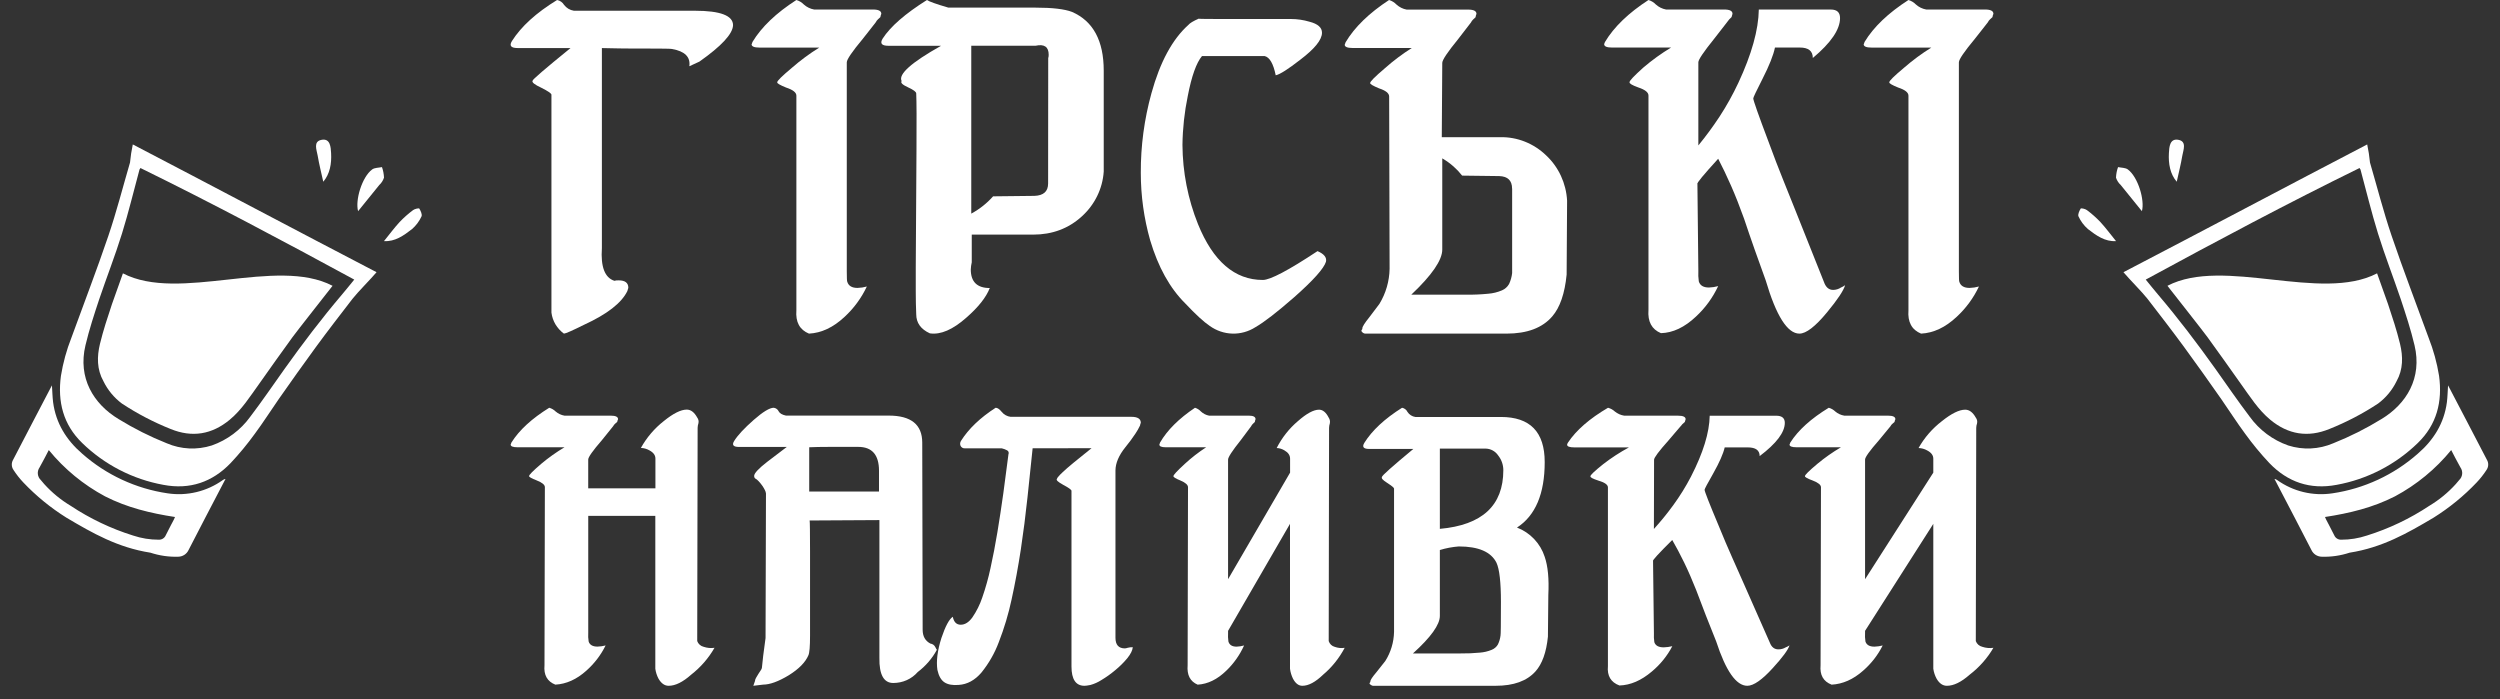 <svg width="118" height="33" viewBox="0 0 118 33" fill="none" xmlns="http://www.w3.org/2000/svg">
<rect x="0" y="0" width="118" height="33" fill="#333333" stroke="none"/>
<path d="M34.6 1.191C34.584 1.602 34.055 2.174 33.012 2.908L32.537 3.127C32.597 2.691 32.325 2.419 31.72 2.312C31.675 2.298 31.259 2.291 30.474 2.291H29.861C29.528 2.291 29.044 2.284 28.409 2.269V11.713C28.349 12.594 28.545 13.108 28.999 13.254C29.065 13.235 29.134 13.228 29.203 13.233C29.505 13.233 29.657 13.35 29.657 13.584C29.646 13.637 29.631 13.688 29.611 13.739C29.338 14.3 28.658 14.829 27.57 15.328C27.01 15.607 26.692 15.746 26.617 15.747C26.455 15.629 26.32 15.48 26.218 15.31C26.117 15.139 26.052 14.951 26.028 14.756V4.47C26.028 4.411 25.867 4.301 25.546 4.14C25.229 3.993 25.092 3.883 25.139 3.809C25.123 3.764 25.72 3.251 26.93 2.268H24.435C24.117 2.268 24.027 2.158 24.163 1.938C24.601 1.247 25.311 0.602 26.295 0C26.363 0.013 26.428 0.041 26.485 0.081C26.542 0.12 26.589 0.172 26.624 0.231C26.679 0.304 26.748 0.366 26.828 0.414C26.908 0.461 26.996 0.493 27.088 0.507H32.805C34.001 0.508 34.6 0.736 34.6 1.191Z" fill="white"/>
<path d="M41.554 0.808C41.519 0.844 41.483 0.878 41.444 0.909C41.398 0.95 41.361 0.999 41.334 1.055C41.261 1.146 41.173 1.257 41.07 1.393C40.967 1.528 40.85 1.679 40.717 1.841C40.218 2.441 39.968 2.808 39.968 2.942V12.804C39.968 13.119 39.976 13.281 39.991 13.298C40.049 13.493 40.211 13.59 40.475 13.59C40.624 13.586 40.772 13.563 40.915 13.523C40.658 14.068 40.299 14.556 39.858 14.961C39.329 15.455 38.771 15.717 38.184 15.747C37.743 15.567 37.545 15.2 37.589 14.646V4.515C37.589 4.366 37.427 4.238 37.104 4.133C36.811 4.014 36.671 3.931 36.686 3.886C36.671 3.826 36.906 3.594 37.391 3.189C37.791 2.841 38.219 2.525 38.669 2.246H35.849C35.599 2.246 35.474 2.193 35.474 2.088C35.474 2.104 35.489 2.067 35.519 1.977C35.944 1.273 36.634 0.614 37.589 0C37.722 0.039 37.844 0.112 37.942 0.213C38.079 0.336 38.247 0.417 38.426 0.449H41.202C41.466 0.449 41.598 0.516 41.598 0.652C41.577 0.702 41.562 0.754 41.554 0.808Z" fill="white"/>
<path d="M52.096 8.098C52.042 8.907 51.671 9.665 51.062 10.214C50.434 10.787 49.668 11.074 48.763 11.074H45.867V12.38C45.841 12.491 45.826 12.604 45.821 12.718C45.821 13.303 46.12 13.595 46.717 13.595C46.549 14.03 46.181 14.495 45.614 14.991C44.971 15.561 44.396 15.809 43.89 15.734C43.461 15.539 43.247 15.239 43.246 14.834C43.231 14.488 43.224 14.128 43.224 13.753V12.606C43.238 10.264 43.25 8.411 43.258 7.045C43.267 5.68 43.263 4.802 43.246 4.412C43.246 4.336 43.116 4.239 42.856 4.12C42.596 4.001 42.496 3.903 42.557 3.827C42.389 3.508 43.009 2.953 44.419 2.161H41.936C41.614 2.161 41.522 2.049 41.661 1.823C42.028 1.253 42.725 0.646 43.752 0C43.859 0.075 44.197 0.195 44.764 0.36H48.879C49.675 0.36 50.249 0.428 50.602 0.563C51.598 0.998 52.096 1.923 52.096 3.336V8.098ZM49.476 2.744C49.492 2.693 49.499 2.64 49.498 2.587C49.498 2.211 49.292 2.068 48.879 2.159H45.844V10.083C46.233 9.872 46.582 9.596 46.874 9.267L48.827 9.245C49.256 9.23 49.471 9.035 49.471 8.66L49.476 2.744Z" fill="white"/>
<path d="M62.586 12.353C62.488 12.671 61.992 13.226 61.099 14.017C60.274 14.738 59.659 15.213 59.254 15.444C58.928 15.652 58.549 15.758 58.165 15.746C57.782 15.735 57.41 15.607 57.095 15.38C56.815 15.192 56.431 14.839 55.943 14.32C55.216 13.6 54.664 12.605 54.287 11.338C53.994 10.306 53.846 9.236 53.846 8.161C53.84 6.888 54.01 5.621 54.349 4.398C54.754 2.929 55.334 1.856 56.089 1.178C56.159 1.091 56.327 0.991 56.592 0.875C56.481 0.89 56.785 0.897 57.504 0.897H60.93C61.228 0.897 61.525 0.941 61.811 1.026C62.202 1.127 62.398 1.3 62.398 1.545C62.398 1.877 62.055 2.302 61.371 2.82C60.798 3.267 60.412 3.512 60.214 3.554C60.102 3.003 59.927 2.701 59.69 2.646H56.734C56.469 2.963 56.245 3.59 56.064 4.526C55.907 5.287 55.822 6.061 55.812 6.838C55.82 8.122 56.069 9.392 56.545 10.578C57.257 12.335 58.278 13.214 59.606 13.214C59.955 13.214 60.815 12.761 62.187 11.853C62.495 11.986 62.631 12.152 62.586 12.353Z" fill="white"/>
<path d="M68.052 6.475H70.803C71.611 6.456 72.394 6.767 72.985 7.341C73.569 7.889 73.922 8.654 73.967 9.471L73.945 12.96C73.858 13.852 73.632 14.509 73.268 14.932C72.803 15.475 72.083 15.747 71.108 15.747H64.433C64.403 15.743 64.374 15.734 64.348 15.718C64.322 15.703 64.299 15.682 64.28 15.657C64.273 15.652 64.268 15.645 64.264 15.637C64.26 15.629 64.258 15.62 64.258 15.611C64.258 15.603 64.26 15.594 64.264 15.586C64.268 15.578 64.273 15.571 64.28 15.566C64.28 15.552 64.28 15.543 64.291 15.543C64.303 15.543 64.302 15.536 64.302 15.521V15.498C64.302 15.423 64.411 15.249 64.63 14.977L65.109 14.343C65.411 13.847 65.578 13.275 65.589 12.689L65.568 4.554C65.568 4.402 65.408 4.274 65.088 4.169C64.797 4.048 64.659 3.965 64.673 3.92C64.659 3.859 64.891 3.625 65.371 3.217C65.768 2.865 66.192 2.547 66.638 2.265H63.84C63.593 2.265 63.469 2.212 63.469 2.107C63.469 2.122 63.483 2.084 63.513 1.994C63.935 1.284 64.619 0.619 65.564 0C65.696 0.04 65.817 0.114 65.914 0.215C66.05 0.338 66.216 0.421 66.394 0.453H69.296C69.559 0.453 69.69 0.521 69.689 0.656C69.668 0.707 69.654 0.761 69.646 0.815C69.616 0.846 69.58 0.88 69.536 0.917C69.491 0.958 69.454 1.008 69.427 1.064C69.355 1.155 69.267 1.268 69.165 1.404C69.064 1.54 68.947 1.693 68.816 1.857C68.322 2.462 68.075 2.832 68.075 2.968L68.052 6.475ZM71.37 8.9C71.37 8.523 71.166 8.322 70.759 8.311L69.013 8.289C68.891 8.133 68.756 7.989 68.608 7.859C68.443 7.713 68.264 7.584 68.075 7.474V11.779C68.075 12.278 67.587 12.988 66.612 13.909H69.207C69.553 13.913 69.899 13.898 70.244 13.864C70.467 13.847 70.686 13.793 70.892 13.705C71.035 13.645 71.154 13.538 71.231 13.399C71.305 13.239 71.353 13.066 71.373 12.89V8.9H71.37Z" fill="white"/>
<path d="M80.162 6.864C80.515 6.434 80.846 5.985 81.153 5.519C81.49 5.004 81.791 4.464 82.053 3.904C82.68 2.558 83.001 1.407 83.016 0.45H86.414C86.705 0.45 86.85 0.584 86.85 0.853C86.85 1.392 86.422 2.02 85.565 2.737C85.565 2.409 85.361 2.244 84.954 2.244H83.778C83.705 2.603 83.509 3.097 83.189 3.724C82.899 4.296 82.754 4.599 82.754 4.644C82.754 4.734 82.993 5.414 83.473 6.685C83.719 7.358 83.952 7.963 84.17 8.502C84.389 9.04 84.578 9.512 84.737 9.916L86.088 13.303C86.175 13.556 86.32 13.684 86.524 13.684C86.655 13.683 86.783 13.644 86.894 13.571C86.963 13.543 87.029 13.505 87.09 13.46C87.017 13.714 86.734 14.14 86.24 14.738C85.685 15.411 85.249 15.747 84.933 15.747C84.367 15.747 83.836 14.91 83.342 13.235C83.168 12.757 82.994 12.271 82.819 11.777C82.645 11.284 82.478 10.797 82.319 10.319C82.115 9.751 81.912 9.235 81.708 8.771C81.504 8.308 81.301 7.882 81.098 7.493C80.402 8.255 80.075 8.651 80.118 8.682L80.162 12.786C80.153 12.951 80.16 13.116 80.183 13.28C80.241 13.475 80.401 13.571 80.662 13.571C80.81 13.567 80.956 13.544 81.098 13.504C80.843 14.048 80.488 14.536 80.052 14.94C79.515 15.448 78.963 15.71 78.396 15.725C77.961 15.545 77.765 15.179 77.808 14.626V4.509C77.808 4.36 77.648 4.233 77.329 4.128C77.038 4.023 76.9 3.941 76.915 3.881C76.901 3.822 77.119 3.59 77.569 3.186C77.979 2.836 78.416 2.521 78.875 2.244H76.087C75.84 2.244 75.717 2.191 75.717 2.086C75.726 2.047 75.741 2.009 75.76 1.974C76.181 1.271 76.864 0.613 77.808 0C77.94 0.039 78.06 0.112 78.156 0.212C78.292 0.335 78.458 0.416 78.636 0.449H81.381C81.643 0.449 81.774 0.515 81.774 0.651C81.763 0.704 81.749 0.756 81.73 0.807C81.647 0.879 81.574 0.962 81.512 1.054C81.44 1.144 81.353 1.256 81.251 1.391C81.149 1.526 81.032 1.677 80.902 1.839C80.408 2.452 80.162 2.819 80.162 2.938V6.864Z" fill="white"/>
<path d="M94.045 0.808C94.015 0.839 93.978 0.872 93.934 0.909C93.888 0.95 93.851 0.999 93.825 1.055C93.751 1.146 93.663 1.257 93.56 1.393C93.457 1.528 93.34 1.679 93.207 1.841C92.708 2.441 92.459 2.808 92.459 2.942V12.804C92.459 13.119 92.466 13.281 92.48 13.298C92.539 13.493 92.701 13.59 92.965 13.59C93.114 13.586 93.262 13.563 93.406 13.523C93.148 14.068 92.789 14.556 92.348 14.961C91.82 15.455 91.262 15.717 90.674 15.747C90.234 15.567 90.036 15.2 90.079 14.646V4.515C90.079 4.366 89.917 4.238 89.595 4.133C89.301 4.014 89.161 3.931 89.176 3.886C89.161 3.826 89.396 3.594 89.881 3.189C90.281 2.841 90.709 2.525 91.159 2.246H88.339C88.089 2.246 87.965 2.193 87.965 2.088C87.965 2.104 87.979 2.067 88.009 1.977C88.435 1.273 89.125 0.614 90.079 0C90.213 0.039 90.334 0.113 90.432 0.213C90.569 0.336 90.737 0.417 90.917 0.449H93.692C93.957 0.449 94.089 0.516 94.089 0.652C94.067 0.702 94.052 0.754 94.045 0.808Z" fill="white"/>
<path d="M29.132 19.913C29.106 19.939 29.074 19.966 29.036 19.997C28.997 20.031 28.964 20.072 28.94 20.118C28.877 20.194 28.802 20.287 28.713 20.4C28.624 20.514 28.521 20.636 28.41 20.776C27.979 21.273 27.764 21.578 27.764 21.689V23.05H30.936V21.647C30.936 21.485 30.84 21.356 30.649 21.255C30.528 21.186 30.39 21.147 30.25 21.143C30.521 20.653 30.889 20.221 31.333 19.873C31.776 19.514 32.136 19.334 32.415 19.333C32.606 19.333 32.771 19.458 32.909 19.709C32.938 19.747 32.958 19.791 32.968 19.837C32.978 19.884 32.977 19.932 32.966 19.978C32.943 20.048 32.93 20.12 32.928 20.194L32.909 30.259C32.932 30.325 32.972 30.384 33.026 30.432C33.078 30.479 33.142 30.513 33.212 30.529C33.377 30.585 33.553 30.602 33.725 30.576C33.445 31.065 33.071 31.495 32.624 31.844C32.231 32.194 31.877 32.369 31.561 32.369C31.369 32.369 31.212 32.257 31.082 32.034C31.004 31.887 30.953 31.728 30.931 31.564V24.35H27.765V29.868C27.756 30.005 27.762 30.142 27.784 30.278C27.834 30.439 27.975 30.52 28.202 30.52C28.331 30.516 28.46 30.498 28.585 30.465C28.363 30.916 28.053 31.321 27.674 31.657C27.218 32.067 26.731 32.286 26.212 32.315C25.829 32.165 25.659 31.86 25.7 31.401L25.718 22.994C25.718 22.883 25.591 22.777 25.336 22.677C25.081 22.576 24.96 22.508 24.975 22.472C24.962 22.422 25.151 22.23 25.544 21.894C25.889 21.604 26.257 21.342 26.645 21.111H24.424C24.209 21.111 24.102 21.068 24.102 20.981C24.102 20.993 24.114 20.962 24.14 20.887C24.506 20.302 25.101 19.756 25.924 19.246C26.039 19.279 26.143 19.34 26.227 19.423C26.346 19.525 26.49 19.593 26.645 19.619H28.831C29.059 19.619 29.173 19.675 29.173 19.787C29.154 19.827 29.14 19.87 29.132 19.913Z" fill="white"/>
<path d="M44.223 30.665C44.003 31.074 43.695 31.434 43.318 31.719C43.177 31.881 43 32.012 42.8 32.102C42.601 32.191 42.383 32.237 42.162 32.237C41.713 32.237 41.495 31.842 41.508 31.054V24.548L38.215 24.567C38.227 24.629 38.233 25.106 38.234 25.999V30.004C38.234 30.509 38.208 30.817 38.157 30.928C38.016 31.261 37.707 31.575 37.232 31.871C36.744 32.166 36.339 32.314 36.019 32.314L35.557 32.369L35.634 32.147C35.639 32.096 35.655 32.045 35.682 32C35.714 31.939 35.753 31.873 35.798 31.805L35.913 31.63C35.938 31.598 35.955 31.56 35.962 31.52C35.987 31.223 36.044 30.755 36.134 30.115L36.154 23.296C36.148 23.241 36.132 23.187 36.106 23.138C36.07 23.065 36.028 22.994 35.981 22.926C35.928 22.851 35.87 22.78 35.807 22.713C35.758 22.658 35.7 22.611 35.634 22.575C35.62 22.559 35.61 22.542 35.603 22.523C35.597 22.504 35.594 22.484 35.596 22.464C35.596 22.34 35.801 22.118 36.212 21.799L37.136 21.096H34.883C34.613 21.096 34.536 21.003 34.651 20.817C34.818 20.546 35.127 20.214 35.576 19.819C36.012 19.437 36.328 19.246 36.52 19.246C36.57 19.252 36.618 19.271 36.658 19.3C36.699 19.329 36.731 19.368 36.751 19.412C36.803 19.511 36.918 19.579 37.097 19.616H41.95C43.003 19.616 43.529 20.041 43.53 20.89L43.549 29.725C43.549 30.033 43.67 30.249 43.915 30.377C43.965 30.384 44.012 30.402 44.053 30.431C44.093 30.46 44.125 30.498 44.146 30.542C44.185 30.622 44.21 30.665 44.223 30.665ZM41.489 22.22C41.489 21.468 41.161 21.092 40.506 21.093H39.139C38.767 21.093 38.452 21.099 38.195 21.111V23.2H41.489V22.22Z" fill="white"/>
<path d="M48.74 21.159C48.665 21.877 48.585 22.648 48.498 23.473C48.411 24.297 48.306 25.118 48.183 25.935C48.058 26.753 47.913 27.54 47.747 28.294C47.6 28.982 47.398 29.656 47.143 30.311C46.949 30.829 46.673 31.312 46.326 31.742C46.014 32.108 45.655 32.303 45.249 32.328C44.964 32.352 44.741 32.312 44.58 32.207C44.419 32.102 44.308 31.906 44.246 31.622C44.184 31.212 44.246 30.711 44.434 30.116C44.621 29.559 44.8 29.224 44.972 29.112C45.022 29.362 45.146 29.487 45.346 29.487C45.546 29.487 45.728 29.372 45.895 29.143C46.093 28.854 46.25 28.539 46.362 28.206C46.521 27.75 46.651 27.285 46.752 26.813C46.87 26.281 46.978 25.717 47.077 25.122C47.175 24.527 47.269 23.914 47.357 23.282C47.443 22.651 47.524 22.037 47.599 21.442C47.614 21.408 47.616 21.37 47.604 21.335C47.592 21.301 47.567 21.272 47.534 21.255C47.455 21.213 47.371 21.181 47.283 21.161H45.545C45.504 21.165 45.463 21.156 45.426 21.136C45.39 21.116 45.361 21.086 45.341 21.049C45.323 21.011 45.316 20.968 45.319 20.926C45.322 20.884 45.336 20.843 45.36 20.808C45.719 20.238 46.264 19.718 46.994 19.246C47.08 19.246 47.177 19.312 47.282 19.442C47.386 19.571 47.536 19.654 47.7 19.674H53.401C53.697 19.674 53.846 19.768 53.846 19.956C53.828 19.997 53.816 20.041 53.809 20.086C53.745 20.221 53.67 20.352 53.586 20.476C53.441 20.695 53.285 20.905 53.118 21.108C52.809 21.492 52.653 21.857 52.65 22.204V30.102C52.65 30.437 52.799 30.604 53.096 30.604C53.141 30.6 53.184 30.591 53.226 30.576C53.304 30.555 53.386 30.546 53.467 30.548C53.455 30.697 53.368 30.87 53.208 31.069C53.038 31.274 52.847 31.462 52.641 31.631C52.435 31.805 52.216 31.961 51.986 32.099C51.825 32.202 51.65 32.281 51.466 32.331C51.403 32.344 51.348 32.353 51.298 32.36C51.249 32.366 51.212 32.369 51.187 32.369C50.778 32.369 50.574 32.065 50.574 31.458V23.166C50.574 23.117 50.444 23.023 50.185 22.885C49.937 22.75 49.837 22.656 49.887 22.604C49.897 22.574 49.913 22.545 49.934 22.521C50.002 22.438 50.077 22.36 50.157 22.289C50.274 22.177 50.441 22.031 50.658 21.852C50.876 21.673 51.163 21.441 51.521 21.155L48.74 21.159Z" fill="white"/>
<path d="M59.228 19.918C59.2 19.948 59.171 19.976 59.14 20.002C59.103 20.035 59.073 20.076 59.051 20.123C58.992 20.198 58.922 20.291 58.841 20.404C58.76 20.518 58.664 20.64 58.56 20.78C58.163 21.277 57.964 21.582 57.965 21.693V27.339L60.892 22.308V21.651C60.892 21.489 60.804 21.36 60.627 21.259C60.515 21.19 60.389 21.151 60.259 21.147C60.509 20.657 60.85 20.225 61.26 19.878C61.669 19.518 62.002 19.337 62.26 19.337C62.436 19.337 62.588 19.463 62.715 19.713C62.742 19.751 62.76 19.795 62.769 19.842C62.779 19.888 62.778 19.936 62.768 19.983C62.746 20.052 62.734 20.125 62.732 20.198L62.715 30.259C62.737 30.326 62.774 30.385 62.823 30.433C62.872 30.48 62.931 30.513 62.996 30.53C63.148 30.586 63.31 30.602 63.469 30.577C63.211 31.065 62.865 31.496 62.452 31.844C62.09 32.194 61.763 32.369 61.471 32.369C61.294 32.369 61.147 32.257 61.029 32.034C60.957 31.887 60.909 31.728 60.888 31.564V24.726L57.965 29.776V29.87C57.956 30.006 57.962 30.144 57.981 30.279C58.028 30.441 58.157 30.522 58.367 30.522C58.487 30.518 58.606 30.499 58.721 30.466C58.516 30.918 58.23 31.323 57.879 31.658C57.458 32.068 57.009 32.287 56.53 32.316C56.176 32.166 56.018 31.861 56.056 31.403L56.074 22.998C56.074 22.887 55.956 22.781 55.72 22.681C55.486 22.587 55.376 22.514 55.387 22.476C55.376 22.427 55.553 22.234 55.917 21.899C56.234 21.607 56.573 21.344 56.931 21.111H55.019C54.82 21.111 54.721 21.067 54.721 20.98C54.721 20.992 54.732 20.961 54.756 20.886C55.095 20.302 55.644 19.756 56.404 19.246C56.51 19.279 56.607 19.34 56.684 19.423C56.794 19.525 56.927 19.593 57.07 19.619H58.946C59.157 19.619 59.262 19.675 59.262 19.787C59.245 19.829 59.234 19.873 59.228 19.918Z" fill="white"/>
<path d="M73.062 30.051C72.987 30.792 72.791 31.339 72.474 31.691C72.07 32.143 71.444 32.369 70.597 32.369H64.794C64.744 32.356 64.698 32.331 64.661 32.294C64.655 32.289 64.65 32.284 64.647 32.277C64.644 32.271 64.642 32.263 64.642 32.256C64.642 32.249 64.644 32.241 64.647 32.235C64.65 32.228 64.655 32.222 64.661 32.218C64.661 32.206 64.661 32.2 64.671 32.2C64.68 32.2 64.68 32.193 64.68 32.181V32.162C64.68 32.099 64.776 31.954 64.967 31.729L65.385 31.201C65.646 30.788 65.789 30.312 65.799 29.825V23.059C65.799 23.021 65.692 22.933 65.477 22.794C65.261 22.656 65.19 22.575 65.23 22.509C65.217 22.459 65.71 22.02 66.71 21.19H64.623C64.357 21.19 64.281 21.095 64.395 20.905C64.763 20.315 65.357 19.763 66.178 19.246C66.234 19.257 66.286 19.28 66.33 19.315C66.375 19.349 66.411 19.394 66.434 19.445C66.475 19.508 66.53 19.562 66.594 19.603C66.657 19.643 66.729 19.67 66.804 19.681H70.844C72.221 19.681 72.91 20.39 72.91 21.809C72.91 23.306 72.474 24.336 71.602 24.901C71.909 25.019 72.187 25.205 72.413 25.444C72.64 25.683 72.809 25.969 72.91 26.282C73.062 26.721 73.119 27.323 73.081 28.087L73.062 30.051ZM70.844 28.412C70.844 27.482 70.774 26.866 70.635 26.564C70.38 26.049 69.786 25.792 68.853 25.792C68.55 25.816 68.251 25.872 67.961 25.961V29.071C67.961 29.486 67.537 30.077 66.691 30.842H68.947C69.248 30.846 69.548 30.833 69.848 30.804C70.04 30.79 70.229 30.746 70.407 30.672C70.531 30.623 70.635 30.534 70.701 30.419C70.766 30.285 70.808 30.142 70.825 29.994C70.837 29.969 70.844 29.442 70.844 28.412ZM70.957 22.191C70.957 21.938 70.87 21.692 70.711 21.494C70.646 21.398 70.559 21.318 70.456 21.262C70.354 21.206 70.24 21.176 70.123 21.174H67.961V24.962C69.959 24.784 70.957 23.861 70.957 22.191Z" fill="white"/>
<path d="M78.064 24.968C78.389 24.609 78.694 24.235 78.977 23.846C79.29 23.417 79.569 22.967 79.812 22.5C80.389 21.378 80.684 20.418 80.698 19.622H83.837C84.108 19.622 84.243 19.734 84.243 19.958C84.243 20.406 83.847 20.93 83.056 21.528C83.056 21.253 82.868 21.117 82.492 21.117H81.406C81.338 21.415 81.157 21.826 80.862 22.35C80.591 22.824 80.456 23.08 80.456 23.117C80.456 23.192 80.677 23.757 81.121 24.814C81.349 25.375 81.564 25.879 81.765 26.328C81.966 26.776 82.14 27.169 82.288 27.506L83.536 30.333C83.617 30.545 83.752 30.651 83.942 30.65C84.064 30.65 84.183 30.618 84.285 30.556C84.349 30.531 84.409 30.5 84.465 30.462C84.398 30.674 84.136 31.029 83.681 31.527C83.171 32.089 82.768 32.369 82.473 32.369C81.949 32.369 81.46 31.671 81.004 30.275C80.843 29.876 80.682 29.471 80.521 29.06C80.36 28.648 80.206 28.244 80.057 27.844C79.869 27.371 79.682 26.941 79.494 26.554C79.306 26.168 79.118 25.813 78.93 25.488C78.286 26.125 77.984 26.455 78.024 26.48L78.065 29.901C78.057 30.038 78.064 30.176 78.085 30.312C78.139 30.474 78.287 30.555 78.528 30.555C78.665 30.551 78.801 30.533 78.933 30.5C78.698 30.953 78.37 31.359 77.968 31.695C77.47 32.119 76.96 32.339 76.438 32.355C76.032 32.205 75.85 31.899 75.894 31.439V23.005C75.894 22.88 75.746 22.773 75.451 22.687C75.181 22.6 75.053 22.532 75.069 22.481C75.055 22.432 75.258 22.239 75.678 21.902C76.057 21.61 76.461 21.347 76.886 21.117H74.309C74.081 21.117 73.967 21.074 73.967 20.986C73.975 20.953 73.989 20.921 74.007 20.892C74.396 20.306 75.027 19.757 75.899 19.246C76.021 19.279 76.132 19.34 76.222 19.424C76.347 19.526 76.5 19.594 76.664 19.62H79.2C79.442 19.62 79.562 19.676 79.562 19.788C79.553 19.833 79.54 19.877 79.523 19.919C79.445 19.979 79.377 20.048 79.32 20.125C79.253 20.2 79.172 20.293 79.078 20.407C78.985 20.521 78.875 20.644 78.757 20.784C78.3 21.295 78.072 21.6 78.072 21.7L78.064 24.968Z" fill="white"/>
<path d="M89.421 19.918C89.391 19.948 89.358 19.976 89.324 20.002C89.283 20.035 89.25 20.076 89.227 20.123C89.162 20.198 89.085 20.291 88.995 20.404C88.906 20.518 88.801 20.64 88.686 20.78C88.249 21.277 88.03 21.582 88.031 21.693V27.339L91.252 22.308V21.651C91.252 21.489 91.155 21.36 90.96 21.259C90.838 21.19 90.698 21.151 90.556 21.147C90.831 20.657 91.206 20.225 91.658 19.878C92.108 19.518 92.474 19.337 92.757 19.337C92.952 19.337 93.119 19.463 93.258 19.713C93.288 19.751 93.308 19.795 93.318 19.842C93.328 19.888 93.328 19.936 93.317 19.983C93.293 20.052 93.279 20.125 93.278 20.198L93.258 30.259C93.282 30.326 93.323 30.385 93.377 30.433C93.431 30.48 93.497 30.513 93.567 30.53C93.735 30.586 93.913 30.602 94.089 30.577C93.804 31.065 93.424 31.496 92.969 31.844C92.573 32.194 92.215 32.369 91.893 32.369C91.698 32.369 91.537 32.257 91.407 32.034C91.327 31.887 91.275 31.728 91.252 31.564V24.726L88.031 29.776V29.87C88.022 30.006 88.028 30.144 88.049 30.279C88.101 30.441 88.243 30.522 88.474 30.522C88.606 30.518 88.736 30.499 88.863 30.466C88.638 30.918 88.323 31.323 87.937 31.658C87.474 32.068 86.979 32.287 86.452 32.316C86.063 32.166 85.889 31.861 85.931 31.403L85.95 22.998C85.95 22.887 85.82 22.781 85.561 22.681C85.303 22.587 85.182 22.514 85.195 22.476C85.182 22.427 85.374 22.234 85.773 21.899C86.124 21.607 86.498 21.344 86.893 21.111H84.793C84.574 21.111 84.465 21.067 84.465 20.98C84.465 20.992 84.478 20.961 84.504 20.886C84.877 20.302 85.481 19.756 86.318 19.246C86.434 19.279 86.54 19.34 86.626 19.423C86.746 19.525 86.893 19.593 87.051 19.619H89.115C89.347 19.619 89.462 19.675 89.462 19.787C89.443 19.828 89.429 19.873 89.421 19.918Z" fill="white"/>
<path d="M16.902 9.968C16.759 9.452 17.084 8.352 17.567 7.997C17.686 7.911 17.873 7.921 18.029 7.887C18.086 8.048 18.118 8.216 18.125 8.386C18.081 8.519 18.004 8.639 17.901 8.734C17.559 9.162 17.211 9.587 16.902 9.968Z" fill="white"/>
<path d="M18.124 11.38C18.388 11.056 18.608 10.755 18.86 10.482C19.056 10.275 19.27 10.086 19.499 9.916C19.576 9.857 19.776 9.813 19.793 9.847C19.858 9.955 19.938 10.128 19.894 10.217C19.79 10.444 19.638 10.647 19.449 10.812C19.058 11.115 18.645 11.414 18.124 11.38Z" fill="white"/>
<path d="M15.258 8.578C15.165 8.155 15.063 7.758 14.994 7.344C14.947 7.074 14.771 6.675 15.182 6.599C15.593 6.523 15.612 6.95 15.628 7.229C15.655 7.73 15.572 8.211 15.258 8.578Z" fill="white"/>
<path d="M6.268 6.817C9.983 8.752 14.058 10.915 17.773 12.848C17.535 13.135 16.864 13.811 16.639 14.103C16.057 14.857 15.474 15.611 14.91 16.38C14.313 17.192 13.734 18.017 13.154 18.841C12.771 19.392 12.419 19.948 12.025 20.478C11.675 20.962 11.294 21.423 10.885 21.858C10.02 22.757 8.96 23.122 7.713 22.885C6.266 22.622 4.93 21.933 3.877 20.907C2.982 20.039 2.711 18.958 2.876 17.739C2.976 17.123 3.142 16.52 3.371 15.939C3.954 14.332 4.567 12.748 5.114 11.134C5.501 9.995 5.799 8.825 6.137 7.67C6.164 7.383 6.208 7.098 6.268 6.817ZM6.628 7.93L6.605 7.973C6.598 7.98 6.592 7.988 6.586 7.997C6.313 9.005 6.068 10.023 5.759 11.02C5.434 12.065 5.034 13.088 4.683 14.125C4.445 14.842 4.209 15.562 4.035 16.294C3.663 17.842 4.416 19.068 5.596 19.78C6.321 20.226 7.083 20.609 7.874 20.924C8.546 21.212 9.299 21.248 9.996 21.026C10.725 20.77 11.359 20.297 11.812 19.67C12.371 18.933 12.899 18.162 13.43 17.414C14.291 16.207 15.181 15.033 16.14 13.905C16.33 13.683 16.511 13.453 16.721 13.197C13.37 11.377 10.029 9.596 6.628 7.93Z" fill="white"/>
<path d="M2.452 18.19C2.47 18.472 2.475 18.727 2.506 18.982C2.637 19.978 3.134 20.772 3.882 21.416C5.016 22.416 6.416 23.065 7.911 23.285C8.829 23.423 9.764 23.198 10.518 22.658C10.555 22.63 10.599 22.612 10.645 22.606C10.616 22.661 10.588 22.717 10.558 22.772C9.882 24.071 11.197 21.544 10.52 22.844C9.98 23.88 9.435 24.916 8.903 25.956C8.86 26.051 8.791 26.132 8.703 26.189C8.616 26.245 8.514 26.276 8.41 26.277C7.966 26.291 7.523 26.226 7.101 26.087C5.557 25.845 4.372 25.167 3.135 24.434C2.391 23.968 1.708 23.411 1.103 22.774C0.93 22.592 0.775 22.394 0.638 22.183C0.589 22.113 0.56 22.031 0.557 21.945C0.553 21.86 0.575 21.776 0.618 21.702C1.872 19.288 1.138 20.709 2.395 18.296C2.408 18.275 2.426 18.244 2.452 18.19ZM8.259 24.402C7.105 24.225 6 23.96 4.957 23.427C3.937 22.881 3.035 22.139 2.303 21.243C2.254 21.337 2.216 21.409 2.179 21.482C1.413 22.951 2.648 20.599 1.868 22.061C1.804 22.151 1.775 22.262 1.786 22.372C1.797 22.482 1.847 22.584 1.928 22.66C1.983 22.723 2.033 22.787 2.087 22.848C2.45 23.25 2.871 23.595 3.336 23.874C4.246 24.478 5.237 24.951 6.28 25.277C6.671 25.408 7.08 25.474 7.493 25.474C7.562 25.477 7.631 25.459 7.69 25.422C7.75 25.385 7.796 25.331 7.823 25.266C8.611 23.739 7.414 26.044 8.208 24.521C8.22 24.498 8.233 24.463 8.259 24.405L8.259 24.402Z" fill="white"/>
<path d="M5.802 12.902C8.456 14.286 13.044 12.107 15.697 13.49C15.487 13.762 13.995 15.651 13.804 15.917C13.275 16.647 12.749 17.383 12.227 18.125C11.798 18.72 11.412 19.34 10.843 19.812C10.003 20.508 9.07 20.665 8.052 20.248C7.247 19.926 6.477 19.524 5.753 19.047C5.384 18.771 5.086 18.412 4.884 17.997C4.566 17.432 4.575 16.827 4.718 16.232C4.872 15.598 5.078 14.975 5.285 14.354L5.802 12.902Z" fill="white"/>
<path d="M101.098 9.968C101.241 9.452 100.916 8.352 100.433 7.997C100.314 7.911 100.127 7.921 99.972 7.887C99.914 8.048 99.882 8.216 99.875 8.386C99.919 8.519 99.996 8.639 100.1 8.734C100.442 9.162 100.789 9.587 101.098 9.968Z" fill="white"/>
<path d="M99.876 11.38C99.612 11.056 99.392 10.755 99.14 10.482C98.944 10.275 98.73 10.086 98.501 9.916C98.424 9.857 98.224 9.813 98.207 9.847C98.142 9.955 98.062 10.128 98.106 10.217C98.21 10.444 98.362 10.647 98.551 10.812C98.942 11.115 99.356 11.414 99.876 11.38Z" fill="white"/>
<path d="M102.742 8.578C102.834 8.155 102.937 7.758 103.006 7.344C103.053 7.074 103.228 6.675 102.818 6.599C102.407 6.523 102.388 6.95 102.372 7.229C102.345 7.73 102.428 8.211 102.742 8.578Z" fill="white"/>
<path d="M111.732 6.817C108.017 8.752 103.942 10.915 100.227 12.848C100.465 13.135 101.136 13.811 101.361 14.103C101.943 14.857 102.526 15.611 103.09 16.38C103.687 17.192 104.266 18.017 104.846 18.841C105.229 19.392 105.581 19.948 105.975 20.478C106.325 20.962 106.706 21.423 107.115 21.858C107.98 22.757 109.04 23.122 110.287 22.885C111.734 22.622 113.07 21.933 114.123 20.907C115.018 20.039 115.289 18.958 115.124 17.739C115.024 17.123 114.858 16.52 114.629 15.939C114.046 14.332 113.433 12.748 112.886 11.134C112.499 9.995 112.201 8.825 111.863 7.67C111.836 7.383 111.792 7.098 111.732 6.817ZM111.372 7.93L111.395 7.973C111.402 7.98 111.408 7.988 111.414 7.997C111.687 9.005 111.932 10.023 112.241 11.02C112.566 12.065 112.966 13.088 113.317 14.125C113.555 14.842 113.791 15.562 113.965 16.294C114.337 17.842 113.584 19.068 112.404 19.78C111.679 20.226 110.917 20.609 110.126 20.924C109.454 21.212 108.701 21.248 108.004 21.026C107.275 20.77 106.641 20.297 106.188 19.67C105.629 18.933 105.101 18.162 104.57 17.414C103.709 16.207 102.819 15.033 101.86 13.905C101.67 13.683 101.489 13.453 101.279 13.197C104.63 11.377 107.971 9.596 111.372 7.93Z" fill="white"/>
<path d="M115.548 18.19C115.53 18.472 115.525 18.727 115.494 18.982C115.363 19.978 114.866 20.772 114.118 21.416C112.984 22.416 111.584 23.065 110.089 23.285C109.171 23.423 108.236 23.198 107.482 22.658C107.445 22.63 107.401 22.612 107.355 22.606C107.384 22.661 107.412 22.717 107.442 22.772C108.118 24.071 106.803 21.544 107.48 22.844C108.02 23.88 108.565 24.916 109.097 25.956C109.14 26.051 109.209 26.132 109.297 26.189C109.384 26.245 109.486 26.276 109.59 26.277C110.034 26.291 110.477 26.226 110.899 26.087C112.443 25.845 113.628 25.167 114.865 24.434C115.609 23.968 116.292 23.411 116.897 22.774C117.07 22.592 117.225 22.394 117.362 22.183C117.411 22.113 117.44 22.031 117.443 21.945C117.447 21.86 117.426 21.776 117.382 21.702C116.128 19.288 116.862 20.709 115.605 18.296C115.592 18.275 115.574 18.244 115.548 18.19ZM109.741 24.402C110.895 24.225 112 23.96 113.043 23.427C114.063 22.881 114.965 22.139 115.697 21.243C115.746 21.337 115.784 21.409 115.821 21.482C116.587 22.951 115.352 20.599 116.132 22.061C116.196 22.151 116.225 22.262 116.214 22.372C116.203 22.482 116.153 22.584 116.072 22.66C116.017 22.723 115.967 22.787 115.913 22.848C115.55 23.25 115.129 23.595 114.664 23.874C113.754 24.478 112.763 24.951 111.72 25.277C111.329 25.408 110.919 25.474 110.507 25.474C110.438 25.477 110.369 25.459 110.31 25.422C110.25 25.385 110.204 25.331 110.177 25.266C109.389 23.739 110.586 26.044 109.792 24.521C109.78 24.498 109.767 24.463 109.741 24.405L109.741 24.402Z" fill="white"/>
<path d="M112.198 12.902C109.544 14.286 104.956 12.107 102.303 13.49C102.513 13.762 104.005 15.651 104.196 15.917C104.725 16.647 105.25 17.383 105.773 18.125C106.202 18.72 106.588 19.34 107.157 19.812C107.997 20.508 108.93 20.665 109.948 20.248C110.753 19.926 111.523 19.524 112.247 19.047C112.616 18.771 112.914 18.412 113.116 17.997C113.434 17.432 113.425 16.827 113.282 16.232C113.128 15.598 112.922 14.975 112.715 14.354L112.198 12.902Z" fill="white"/>
</svg>
